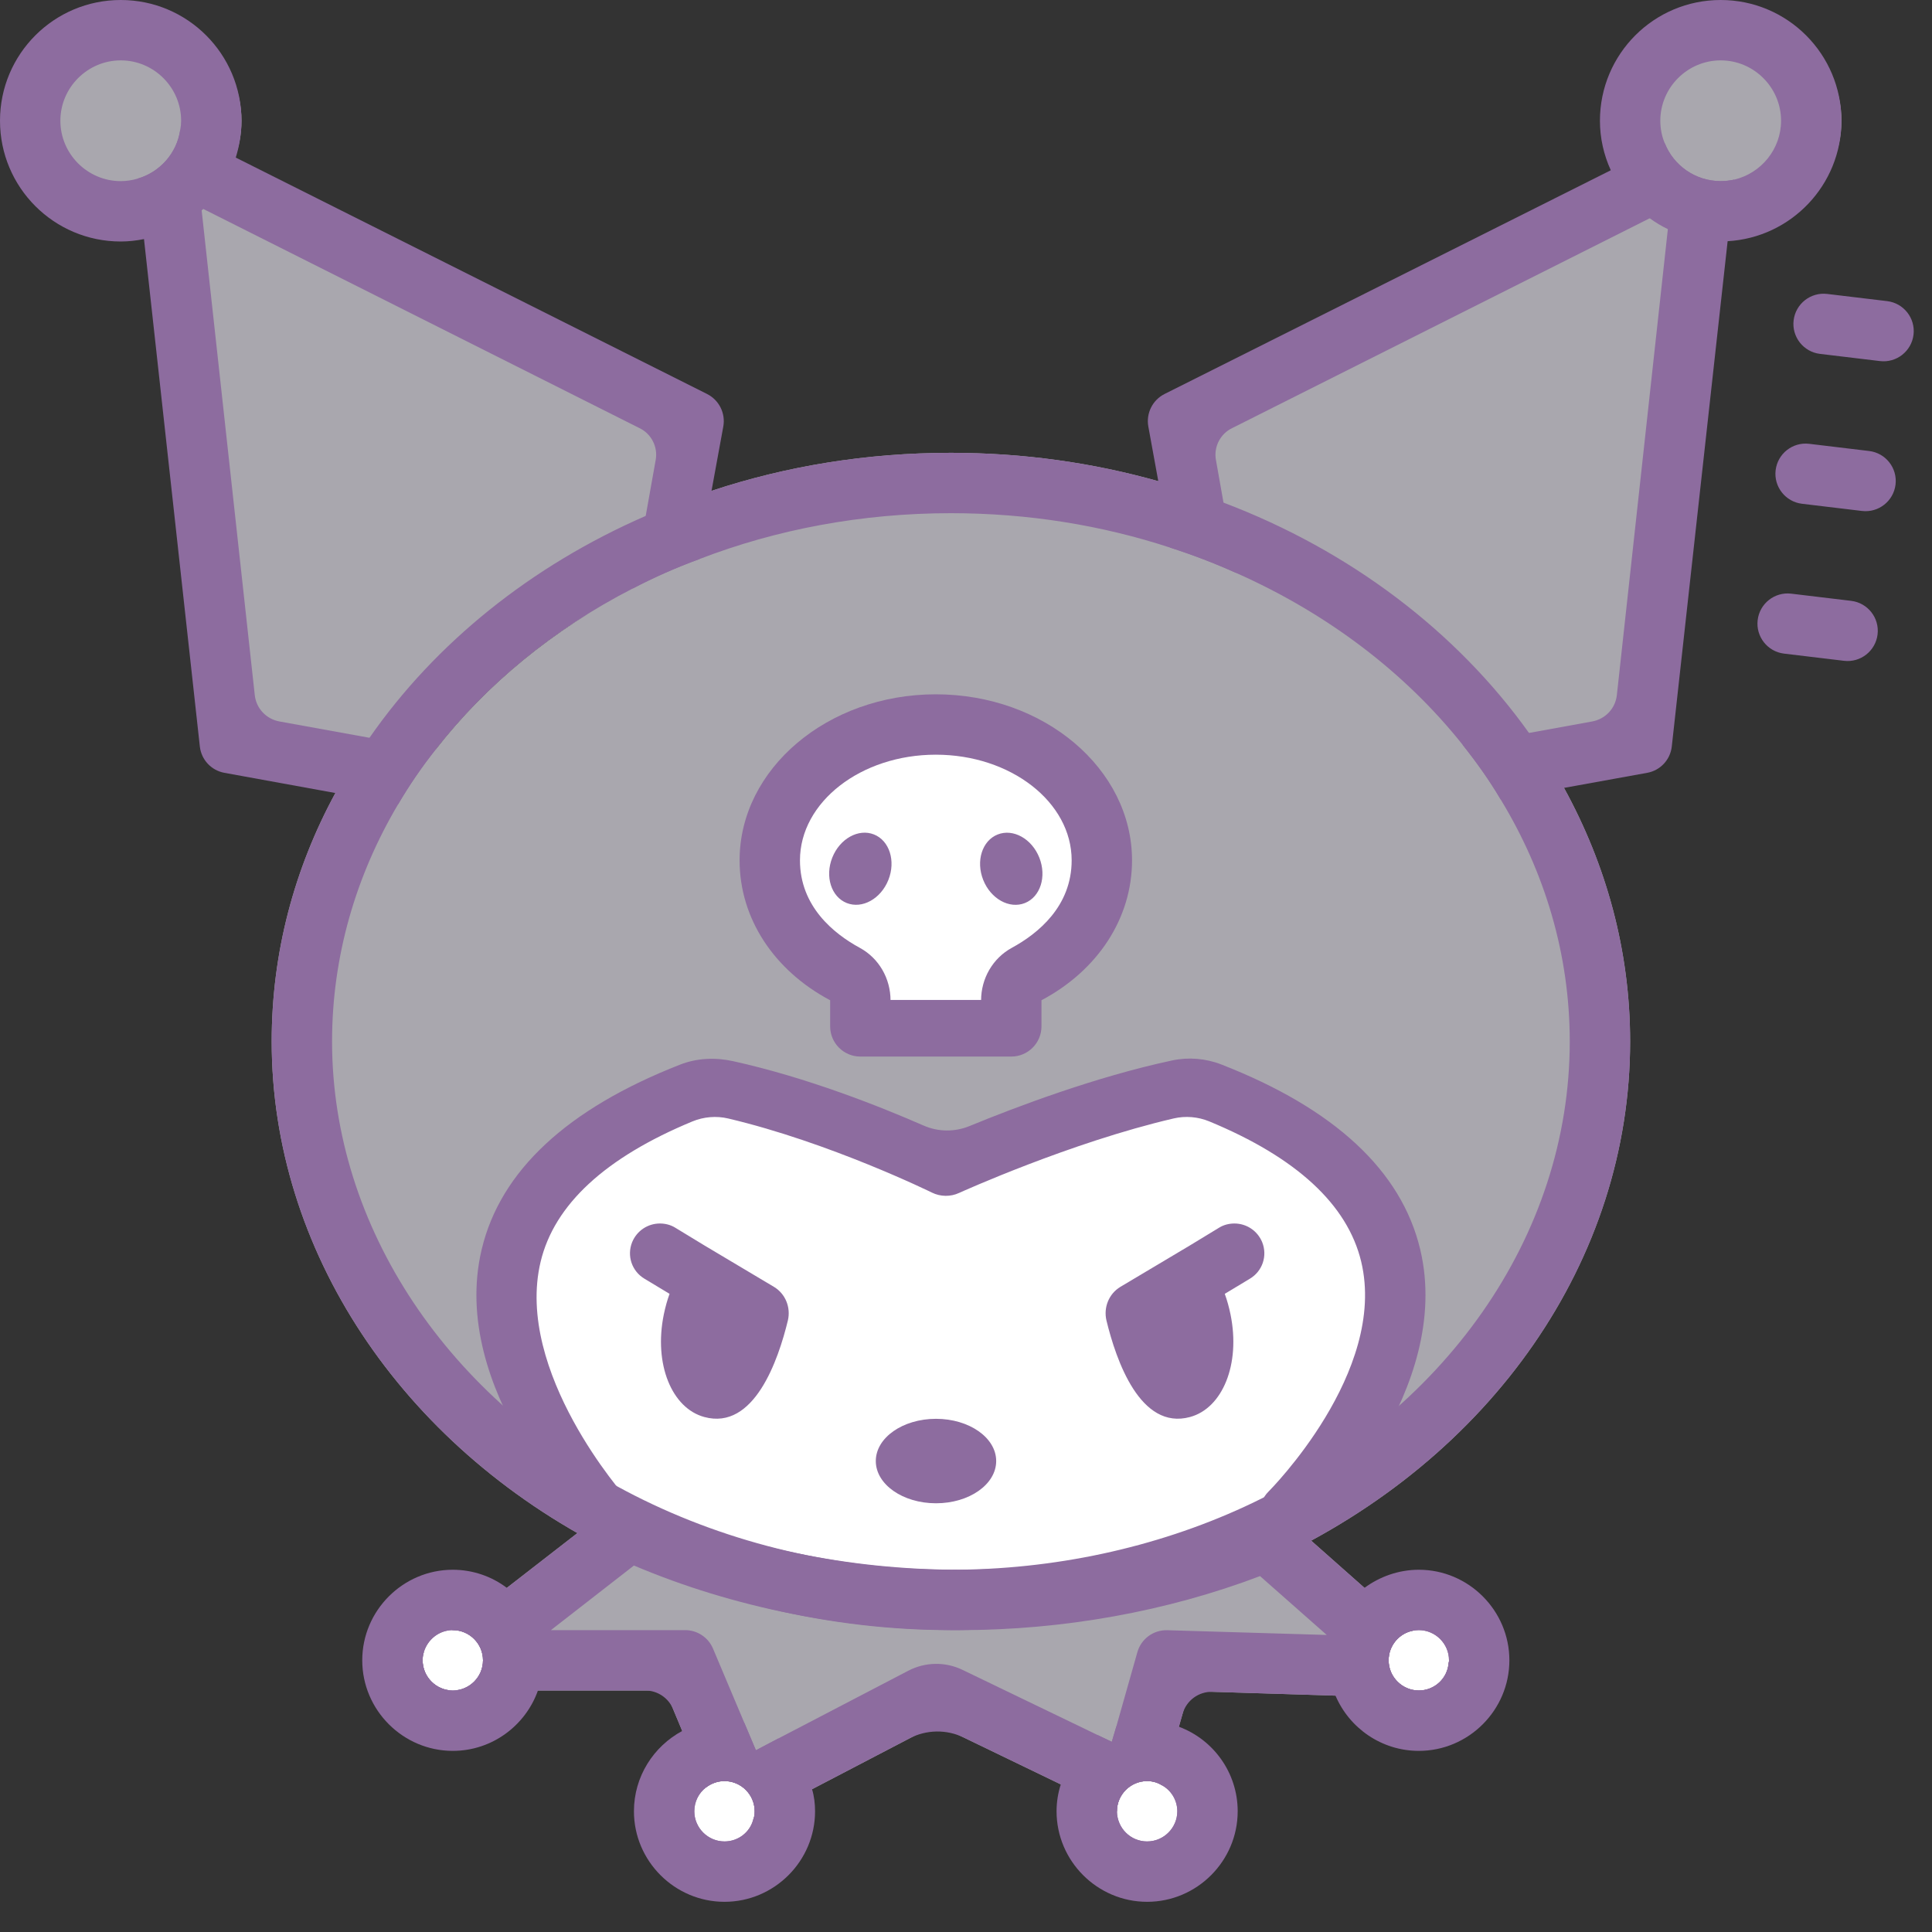 <svg xmlns="http://www.w3.org/2000/svg"  viewBox="0 0 64 64" width="64px" height="64px"><rect x="0" y="0" width="64" height="64" fill="#333333" stroke="none"/><path fill="#8d6c9f" d="M59.416,10.611c-0.066,0.548,0.326,1.046,0.874,1.112l1.986,0.238	c0.548,0.066,1.046-0.326,1.112-0.874c0.066-0.548-0.326-1.046-0.874-1.112l-1.986-0.238C59.98,9.672,59.482,10.063,59.416,10.611z M58.82,15.576c-0.066,0.548,0.326,1.046,0.874,1.112l1.986,0.238c0.548,0.066,1.046-0.326,1.112-0.874	c0.066-0.548-0.326-1.046-0.874-1.112l-1.986-0.238C59.385,14.636,58.886,15.027,58.82,15.576z M58.225,20.54	c-0.066,0.548,0.326,1.046,0.874,1.112l1.986,0.238c0.548,0.066,1.046-0.326,1.112-0.874c0.066-0.548-0.326-1.046-0.874-1.112	l-1.986-0.238C58.789,19.6,58.29,19.992,58.225,20.54z"/><path fill="#8b8e98" d="M12.24,24.44l2.19,0.39c1.68-2.16,3.91-3.99,6.52-5.33l0.44-2.41C17.6,18.74,14.42,21.3,12.24,24.44 z M12.24,24.44l2.19,0.39c1.68-2.16,3.91-3.99,6.52-5.33l0.44-2.41C17.6,18.74,14.42,21.3,12.24,24.44z"/><path fill="#a9a7ae" d="M54,34.5c0,7.22-4.57,13.82-11.93,17.22C38.83,53.21,35.18,54,31.5,54c-4,0-7.94-0.93-11.38-2.68 C13.26,47.84,9,41.39,9,34.5c0-2.94,0.75-5.73,2.11-8.23c0.33-0.63,0.71-1.24,1.13-1.83l2.19,0.39c1.68-2.16,3.91-3.99,6.52-5.33 l0.44-2.41c0.71-0.32,1.43-0.59,2.18-0.83C26.04,15.44,28.71,15,31.5,15c2.4,0,4.71,0.33,6.87,0.94c0.74,0.2,1.46,0.43,2.16,0.71 c4.2,1.59,7.73,4.28,10.12,7.63c0.43,0.59,0.81,1.2,1.16,1.82C53.21,28.65,54,31.49,54,34.5z"/><path fill="#fff" d="M36.917,28.583c0,1.6-0.942,3.033-2.5,3.858V34h-5.833v-1.558c-1.558-0.825-2.5-2.258-2.5-3.858 c0-2.525,2.433-4.583,5.417-4.583S36.917,26.058,36.917,28.583z"/><path fill="#a9a7ae" d="M55.622,5.428l-0.859,0.434l-0.849,0.425l-15.393,7.72l0.434,2.407l0.368,2.076	c0.708,0.226,1.397,0.491,2.067,0.793c2.85,1.265,5.285,3.114,7.078,5.37c0.434,0.547,0.84,1.114,1.189,1.708l1.982-0.359	l3.294-0.595l1.869-16.969l0.104-0.934L57,6.561C56.321,6.561,55.754,6.07,55.622,5.428z"/><path fill="#a9a7ae" d="M6.378,5.428C6.246,6.07,5.679,6.561,5,6.561l0.198,1.878l1.869,16.969l4.162,0.755l1.963,0.349	c0.349-0.595,0.736-1.161,1.17-1.708c1.585-2.038,3.69-3.766,6.153-5.03c0.67-0.349,1.368-0.661,2.095-0.925l0.378-2.133	l0.491-2.709L8.086,6.287L6.378,5.428z"/><path fill="#a9a7ae" d="M61,4c0,1.93-1.57,3.5-3.5,3.5c-0.07,0-0.15,0-0.22-0.01c-1.41-0.08-2.59-1.01-3.06-2.28 C54.08,4.83,54,4.42,54,4c0-1.93,1.57-3.5,3.5-3.5S61,2.07,61,4z"/><path fill="#a9a7ae" d="M8,4c0,1.93-1.57,3.5-3.5,3.5c-0.07,0-0.15,0-0.22-0.01C2.87,7.41,1.69,6.48,1.22,5.21 C1.08,4.83,1,4.42,1,4c0-1.93,1.57-3.5,3.5-3.5S8,2.07,8,4z"/><path fill="#fff" d="M17,54.75c0,1.241-1.009,2.25-2.25,2.25c-0.045,0-0.096,0-0.141-0.006 c-0.906-0.051-1.665-0.649-1.967-1.466c-0.09-0.244-0.141-0.508-0.141-0.778c0-1.241,1.009-2.25,2.25-2.25S17,53.509,17,54.75z"/><path fill="#fff" d="M26,59.75c0,1.241-1.009,2.25-2.25,2.25c-0.045,0-0.096,0-0.141-0.006 c-0.906-0.051-1.665-0.649-1.967-1.466c-0.09-0.244-0.141-0.508-0.141-0.778c0-1.241,1.009-2.25,2.25-2.25S26,58.509,26,59.75z"/><path fill="#fff" d="M40,59.75c0,1.241-1.009,2.25-2.25,2.25c-0.045,0-0.096,0-0.141-0.006 c-0.906-0.051-1.665-0.649-1.967-1.466c-0.09-0.244-0.141-0.508-0.141-0.778c0-1.241,1.009-2.25,2.25-2.25S40,58.509,40,59.75z"/><path fill="#fff" d="M49,54.75c0,1.241-1.009,2.25-2.25,2.25c-0.045,0-0.096,0-0.141-0.006 c-0.906-0.051-1.665-0.649-1.967-1.466c-0.09-0.244-0.141-0.508-0.141-0.778c0-1.241,1.009-2.25,2.25-2.25S49,53.509,49,54.75z"/><path fill="#8b8e98" d="M14,55c0-0.09,0.01-0.19,0.04-0.27l-0.98,0.76L12.4,56H15C14.45,56,14,55.55,14,55z"/><path fill="#a9a7ae" d="M49.41,56.33l-0.9-0.03l-3.1-0.09l-1.17-0.04l-4.85-0.15l-0.34,1.18l-0.27,0.96l-0.29,0.98 C38.35,59.05,38.18,59,38,59c-0.55,0-1,0.45-1,1v0.01l-0.95-0.46l-0.91-0.44l-4.12-1.99l-4.12,2.15l-0.92,0.48l-1.03,0.53 C24.99,60.19,25,60.1,25,60c0-0.55-0.45-1-1-1c-0.23,0-0.44,0.08-0.61,0.21l-0.4-0.94l-0.39-0.93L22.04,56H15c0.55,0,1-0.45,1-1 s-0.45-1-1-1c-0.01,0-0.01,0-0.02,0l0.97-0.76h0.01l0.83-0.64l3.93-3.05l0.55,0.25c3.18,1.44,6.82,2.2,10.52,2.2 c3.4,0,6.78-0.65,9.77-1.88l0.58-0.23l3.06,2.71l0.77,0.69l0.83,0.73C46.34,54.11,46,54.52,46,55c0,0.55,0.45,1,1,1 c0.53,0,0.96-0.41,0.99-0.93l0.84,0.74L49.41,56.33z"/><path fill="#fff" d="M45.58,46.003c-0.507,1.548-1.375,2.881-2.048,3.776c-0.72,0.43-1.486,0.823-2.279,1.181h-0.009 C38.254,52.293,34.896,53,31.5,53c-3.405,0-6.754-0.707-9.744-2.04c-0.258-0.116-0.507-0.233-0.757-0.358 c-0.526-0.26-1.043-0.537-1.532-0.832c-0.683-0.895-1.55-2.237-2.058-3.785c-0.388-1.208-0.563-2.55-0.249-3.91 c0.6-2.595,2.805-4.617,6.56-6.012c0.166-0.063,0.341-0.081,0.517-0.045c2.953,0.573,6.025,1.951,7.123,2.478 c1.144-0.51,4.429-1.906,7.4-2.478c0.175-0.036,0.351-0.018,0.517,0.045c3.755,1.396,5.961,3.418,6.56,6.012 C46.153,43.435,45.977,44.786,45.58,46.003z"/><path fill="#8d6c9f" d="M14,55c0-0.09,0.01-0.19,0.04-0.27l-0.98,0.76L12.4,56H15C14.45,56,14,55.55,14,55z M48.83,55.81 l-0.84-0.74C47.96,55.59,47.53,56,47,56c-0.55,0-1-0.45-1-1c0-0.48,0.34-0.89,0.8-0.98l-0.83-0.73L45.2,52.6l-3.06-2.71l-0.58,0.23 C38.57,51.35,35.19,52,31.79,52c-3.7,0-7.34-0.76-10.52-2.2l-0.55-0.25l-3.93,3.05l-0.83,0.64h-0.01L14.98,54c0.01,0,0.01,0,0.02,0 c0.55,0,1,0.45,1,1s-0.45,1-1,1h6.374c0.403,0,0.767,0.242,0.923,0.614L22.6,57.34l0.39,0.93l0.4,0.94C23.56,59.08,23.77,59,24,59 c0.55,0,1,0.45,1,1c0,0.1-0.01,0.19-0.05,0.28l1.03-0.53l0.92-0.48l3.229-1.685c0.56-0.292,1.226-0.303,1.795-0.028l3.215,1.553 l0.91,0.44L37,60.01V60c0-0.55,0.45-1,1-1c0.18,0,0.35,0.05,0.49,0.14l0.29-0.98l0.396-1.391c0.126-0.441,0.535-0.74,0.993-0.725 l4.071,0.126l1.17,0.04l3.1,0.09l0.9,0.03L48.83,55.81z M38.669,54.003c-0.458-0.014-0.867,0.286-0.992,0.727l-0.697,2.46 l-0.15,0.51l-0.46-0.22l-4.486-2.164c-0.569-0.274-1.233-0.264-1.793,0.028l-4.31,2.246l-0.74,0.39l-0.38-0.9l-1.042-2.469 C23.462,54.241,23.099,54,22.697,54H18.25L21,51.86c3.3,1.4,7.02,2.14,10.79,2.14c3.44,0,6.87-0.62,9.95-1.79l2.21,1.95 L38.669,54.003z"/><path fill="#8d6c9f" d="M12.24,24.44l2.19,0.39c1.68-2.16,3.91-3.99,6.52-5.33l0.44-2.41C17.6,18.74,14.42,21.3,12.24,24.44 z M51.81,26.1c-0.35-0.62-0.73-1.23-1.16-1.82c-2.39-3.35-5.92-6.04-10.12-7.63c-0.7-0.28-1.42-0.51-2.16-0.71 C36.21,15.33,33.9,15,31.5,15c-2.79,0-5.46,0.44-7.93,1.26c-0.75,0.24-1.47,0.51-2.18,0.83c-3.79,1.65-6.97,4.21-9.15,7.35 c-0.42,0.59-0.8,1.2-1.13,1.83C9.75,28.77,9,31.56,9,34.5c0,6.89,4.26,13.34,11.12,16.82C23.56,53.07,27.5,54,31.5,54 c3.68,0,7.33-0.79,10.57-2.28C49.43,48.32,54,41.72,54,34.5C54,31.49,53.21,28.65,51.81,26.1z M41.23,49.91 C38.26,51.28,34.89,52,31.5,52c-3.69,0-7.31-0.85-10.48-2.46C14.84,46.4,11,40.63,11,34.5c0-2.82,0.79-5.5,2.19-7.86 c0.37-0.63,0.78-1.23,1.24-1.81c1.68-2.16,3.91-3.99,6.52-5.33c0.71-0.37,1.45-0.7,2.22-0.98C25.71,17.54,28.54,17,31.5,17 c2.56,0,5,0.4,7.26,1.14c0.75,0.24,1.48,0.52,2.19,0.84c3.02,1.34,5.6,3.3,7.5,5.69c0.46,0.58,0.89,1.18,1.26,1.81 c1.46,2.4,2.29,5.13,2.29,8.02C52,40.93,47.87,46.84,41.23,49.91z"/><path fill="#8d6c9f" d="M33.5,35h-5c-0.552,0-1-0.448-1-1v-0.865c-1.867-0.991-3-2.717-3-4.635c0-3.032,2.916-5.5,6.5-5.5 s6.5,2.468,6.5,5.5c0,1.918-1.133,3.644-3,4.635V34C34.5,34.552,34.052,35,33.5,35z M29.5,33.125h3v0.014 c0-0.723,0.384-1.395,1.018-1.741c0.87-0.473,1.982-1.376,1.982-2.898c0-1.93-2.019-3.5-4.5-3.5s-4.5,1.57-4.5,3.5 c0,1.522,1.112,2.425,1.982,2.898c0.635,0.345,1.018,1.018,1.018,1.741V33.125z"/><ellipse cx="28.5" cy="28.778" fill="#8d6c9f" rx="1.222" ry="1" transform="rotate(-68.345 28.5 28.778)"/><ellipse cx="33.5" cy="28.778" fill="#8d6c9f" rx="1" ry="1.222" transform="rotate(-21.655 33.503 28.78)"/><ellipse cx="31.006" cy="48.399" fill="#8d6c9f" rx="1.994" ry="1.399"/><path fill="#8d6c9f" d="M42.746,51c-0.248,0-0.497-0.086-0.69-0.26c-0.399-0.358-0.415-0.954-0.034-1.33 c0.039-0.04,3.946-3.961,3.069-7.618c-0.454-1.89-2.145-3.45-5.034-4.645c-0.371-0.153-0.787-0.188-1.178-0.097 c-3.418,0.794-7.07,2.451-7.109,2.468c-0.284,0.132-0.619,0.127-0.901-0.013c-0.036-0.018-3.389-1.661-6.744-2.453 c-0.393-0.093-0.813-0.058-1.186,0.096c-2.885,1.194-4.575,2.754-5.029,4.644c-0.877,3.656,2.802,7.793,2.841,7.833 c0.381,0.376,0.594,0.756,0.194,1.115c-0.397,0.358-1.03,0.346-1.412-0.031c-0.192-0.188-4.683-4.68-3.576-9.323 c0.62-2.602,2.834-4.66,6.583-6.123c0.552-0.215,1.163-0.239,1.742-0.111c2.463,0.542,4.906,1.517,6.312,2.133 c0.489,0.214,1.034,0.218,1.528,0.015c1.504-0.619,4.166-1.63,6.709-2.172c0.54-0.115,1.113-0.067,1.627,0.134 c3.752,1.463,5.967,3.522,6.588,6.125c1.106,4.642-3.384,9.134-3.576,9.323C43.271,50.903,43.009,51,42.746,51z"/><path fill="#8d6c9f" d="M23.42,13.05L7.81,5.22L7.78,5.21L5.97,4.3C5.86,5.08,5.29,5.71,4.55,5.92l0.17,1.57l0.05,0.43 l1.85,16.81C6.67,25.17,7,25.52,7.43,25.6l3.68,0.67l2.08,0.37c0.37-0.63,0.78-1.23,1.24-1.81l-2.19-0.39L9.26,23.9 c-0.44-0.08-0.77-0.43-0.82-0.87L6.68,6.97L6.67,6.89l0.06,0.03l14.45,7.26c0.4,0.19,0.62,0.63,0.54,1.06l-0.33,1.85l-0.44,2.41 c0.71-0.37,1.45-0.7,2.22-0.98l0.4-2.26l0.39-2.13C24.04,13.69,23.82,13.25,23.42,13.05z"/><path fill="#8d6c9f" d="M57,6c-0.84,0-1.56-0.52-1.85-1.25l-0.03,0.01l-0.9,0.45l-0.86,0.43l-14.78,7.41 c-0.4,0.2-0.62,0.64-0.54,1.08l0.33,1.81l0.39,2.2c0.75,0.24,1.48,0.52,2.19,0.84l-0.42-2.33l-0.25-1.41 c-0.08-0.43,0.14-0.87,0.54-1.06l13.83-6.95l0.68-0.34l-0.08,0.7l-1.69,15.44c-0.05,0.44-0.38,0.79-0.82,0.87l-2.09,0.38l-2.2,0.39 c0.46,0.58,0.89,1.18,1.26,1.81l2.1-0.38l2.76-0.5c0.43-0.08,0.76-0.43,0.81-0.87l1.85-16.74l0.05-0.5l0.11-0.99l0.06-0.55 C57.31,5.98,57.16,6,57,6z"/><path fill="#8d6c9f" d="M26.1,43.74c-0.32,1.32-1.12,3.65-2.77,3.2c-1.07-0.29-1.68-1.74-1.34-3.4 c0.05-0.24,0.11-0.46,0.19-0.68l-0.83-0.5c-0.42-0.25-0.59-0.76-0.41-1.21c0.16-0.39,0.53-0.62,0.92-0.62 c0.17,0,0.35,0.04,0.51,0.14l0.97,0.59l2.3,1.37C26.02,42.86,26.2,43.31,26.1,43.74z"/><path fill="#8d6c9f" d="M36.652,43.74c0.32,1.32,1.12,3.65,2.77,3.2c1.07-0.29,1.68-1.74,1.34-3.4 c-0.05-0.24-0.11-0.46-0.19-0.68l0.83-0.5c0.42-0.25,0.59-0.76,0.41-1.21c-0.16-0.39-0.53-0.62-0.92-0.62 c-0.17,0-0.35,0.04-0.51,0.14l-0.97,0.59l-2.3,1.37C36.732,42.86,36.552,43.31,36.652,43.74z"/><path fill="#8d6c9f" d="M15.96,53.24h-0.01C15.67,53.09,15.34,53,15,53c-1.1,0-2,0.9-2,2c0,0.17,0.02,0.34,0.06,0.49 c0.05,0.18,0.12,0.35,0.21,0.51c0.35,0.6,0.99,1,1.73,1s1.38-0.4,1.73-1C16.9,55.71,17,55.36,17,55 C17,54.25,16.58,53.59,15.96,53.24z M14,55c0-0.09,0.01-0.19,0.04-0.27c0.12-0.41,0.49-0.72,0.94-0.73c0.01,0,0.01,0,0.02,0 c0.55,0,1,0.45,1,1s-0.45,1-1,1S14,55.55,14,55z"/><path fill="#8d6c9f" d="M16.79,52.6C16.29,52.22,15.66,52,15,52c-1.65,0-3,1.35-3,3c0,1.65,1.35,3,3,3 c1.3,0,2.41-0.84,2.82-2c0.12-0.31,0.18-0.65,0.18-1C18,54.02,17.52,53.14,16.79,52.6z M14,55c0-0.09,0.01-0.19,0.04-0.27 c0.12-0.41,0.49-0.72,0.94-0.73c0.01,0,0.01,0,0.02,0c0.55,0,1,0.45,1,1s-0.45,1-1,1S14,55.55,14,55z"/><g><path fill="#8d6c9f" d="M47,53c-0.38,0-0.73,0.1-1.03,0.29C45.39,53.64,45,54.28,45,55c0,0.45,0.15,0.87,0.41,1.21 C45.78,56.69,46.35,57,47,57c0.6,0,1.15-0.27,1.51-0.7c0.13-0.15,0.24-0.31,0.32-0.49C48.94,55.56,49,55.29,49,55 C49,53.9,48.1,53,47,53z M47,56c-0.55,0-1-0.45-1-1c0-0.48,0.34-0.89,0.8-0.98C46.86,54.01,46.93,54,47,54c0.55,0,1,0.45,1,1 c0,0.02,0,0.05-0.01,0.07C47.96,55.59,47.53,56,47,56z"/><path fill="#8d6c9f" d="M47,52c-0.67,0-1.3,0.23-1.8,0.6C44.47,53.15,44,54.02,44,55c0,0.41,0.09,0.81,0.24,1.17 C44.7,57.25,45.77,58,47,58c1.65,0,3-1.35,3-3C50,53.35,48.65,52,47,52z M47,56c-0.55,0-1-0.45-1-1c0-0.48,0.34-0.89,0.8-0.98 C46.86,54.01,46.93,54,47,54c0.55,0,1,0.45,1,1c0,0.02,0,0.05-0.01,0.07C47.96,55.59,47.53,56,47,56z"/></g><g><path fill="#8d6c9f" d="M38.78,58.16C38.54,58.06,38.28,58,38,58c-0.94,0-1.74,0.66-1.95,1.55C36.02,59.69,36,59.84,36,60 c0,1.1,0.9,2,2,2s2-0.9,2-2C40,59.18,39.49,58.46,38.78,58.16z M38,61c-0.55,0-0.99-0.44-1-0.99V60c0-0.55,0.45-1,1-1 c0.18,0,0.35,0.05,0.49,0.14C38.79,59.3,39,59.63,39,60C39,60.55,38.55,61,38,61z"/><path fill="#8d6c9f" d="M39.05,57.2C38.72,57.07,38.37,57,38,57c-0.36,0-0.7,0.06-1.02,0.19l-0.15,0.51l-0.46-0.22 c-0.58,0.38-1.02,0.96-1.23,1.63C35.05,59.39,35,59.69,35,60c0,1.65,1.35,3,3,3s3-1.35,3-3C41,58.72,40.19,57.62,39.05,57.2z M37,60.01V60c0-0.55,0.45-1,1-1c0.18,0,0.35,0.05,0.49,0.14C38.79,59.3,39,59.63,39,60c0,0.55-0.45,1-1,1S37.01,60.56,37,60.01z"/></g><g><path fill="#8d6c9f" d="M25.98,59.75C25.86,58.76,25.01,58,24,58c-0.37,0-0.71,0.1-1.01,0.27C22.4,58.62,22,59.27,22,60 c0,1.1,0.9,2,2,2s2-0.9,2-2C26,59.91,25.99,59.83,25.98,59.75z M24,61c-0.55,0-1-0.45-1-1c0-0.32,0.15-0.61,0.39-0.79 C23.56,59.08,23.77,59,24,59c0.55,0,1,0.45,1,1c0,0.1-0.01,0.19-0.05,0.28C24.84,60.7,24.45,61,24,61z"/><path fill="#8d6c9f" d="M26.9,59.27c-0.16-0.68-0.57-1.28-1.12-1.68l-0.74,0.39l-0.38-0.9C24.45,57.03,24.23,57,24,57 c-0.5,0-0.98,0.13-1.4,0.34C21.65,57.85,21,58.85,21,60c0,1.65,1.35,3,3,3s3-1.35,3-3C27,59.75,26.97,59.5,26.9,59.27z M24,61 c-0.55,0-1-0.45-1-1c0-0.32,0.15-0.61,0.39-0.79C23.56,59.08,23.77,59,24,59c0.55,0,1,0.45,1,1c0,0.1-0.01,0.19-0.05,0.28 C24.84,60.7,24.45,61,24,61z"/></g><g><path fill="#8d6c9f" d="M4,0C1.79,0,0,1.79,0,4c0,2.21,1.79,4,4,4c0.26,0,0.52-0.03,0.77-0.08C5.5,7.78,6.15,7.44,6.68,6.97 C6.7,6.95,6.72,6.94,6.73,6.92c0.5-0.46,0.87-1.04,1.08-1.7C7.93,4.83,8,4.42,8,4C8,1.79,6.21,0,4,0z M4.55,5.92 C4.38,5.97,4.19,6,4,6C2.9,6,2,5.1,2,4c0-1.1,0.9-2,2-2s2,0.9,2,2c0,0.1-0.01,0.2-0.03,0.3C5.86,5.08,5.29,5.71,4.55,5.92z"/></g><g><path fill="#8d6c9f" d="M57,0c-2.21,0-4,1.79-4,4c0,0.58,0.13,1.14,0.36,1.64c0.28,0.64,0.73,1.19,1.29,1.59 c0.19,0.14,0.39,0.26,0.6,0.36C55.78,7.85,56.37,8,57,8c0.08,0,0.15,0,0.23-0.01C59.33,7.87,61,6.13,61,4C61,1.79,59.21,0,57,0z M57.45,5.95C57.31,5.98,57.16,6,57,6c-0.84,0-1.56-0.52-1.85-1.25C55.05,4.52,55,4.26,55,4c0-1.1,0.9-2,2-2s2,0.9,2,2 C59,4.94,58.34,5.74,57.45,5.95z"/></g></svg>